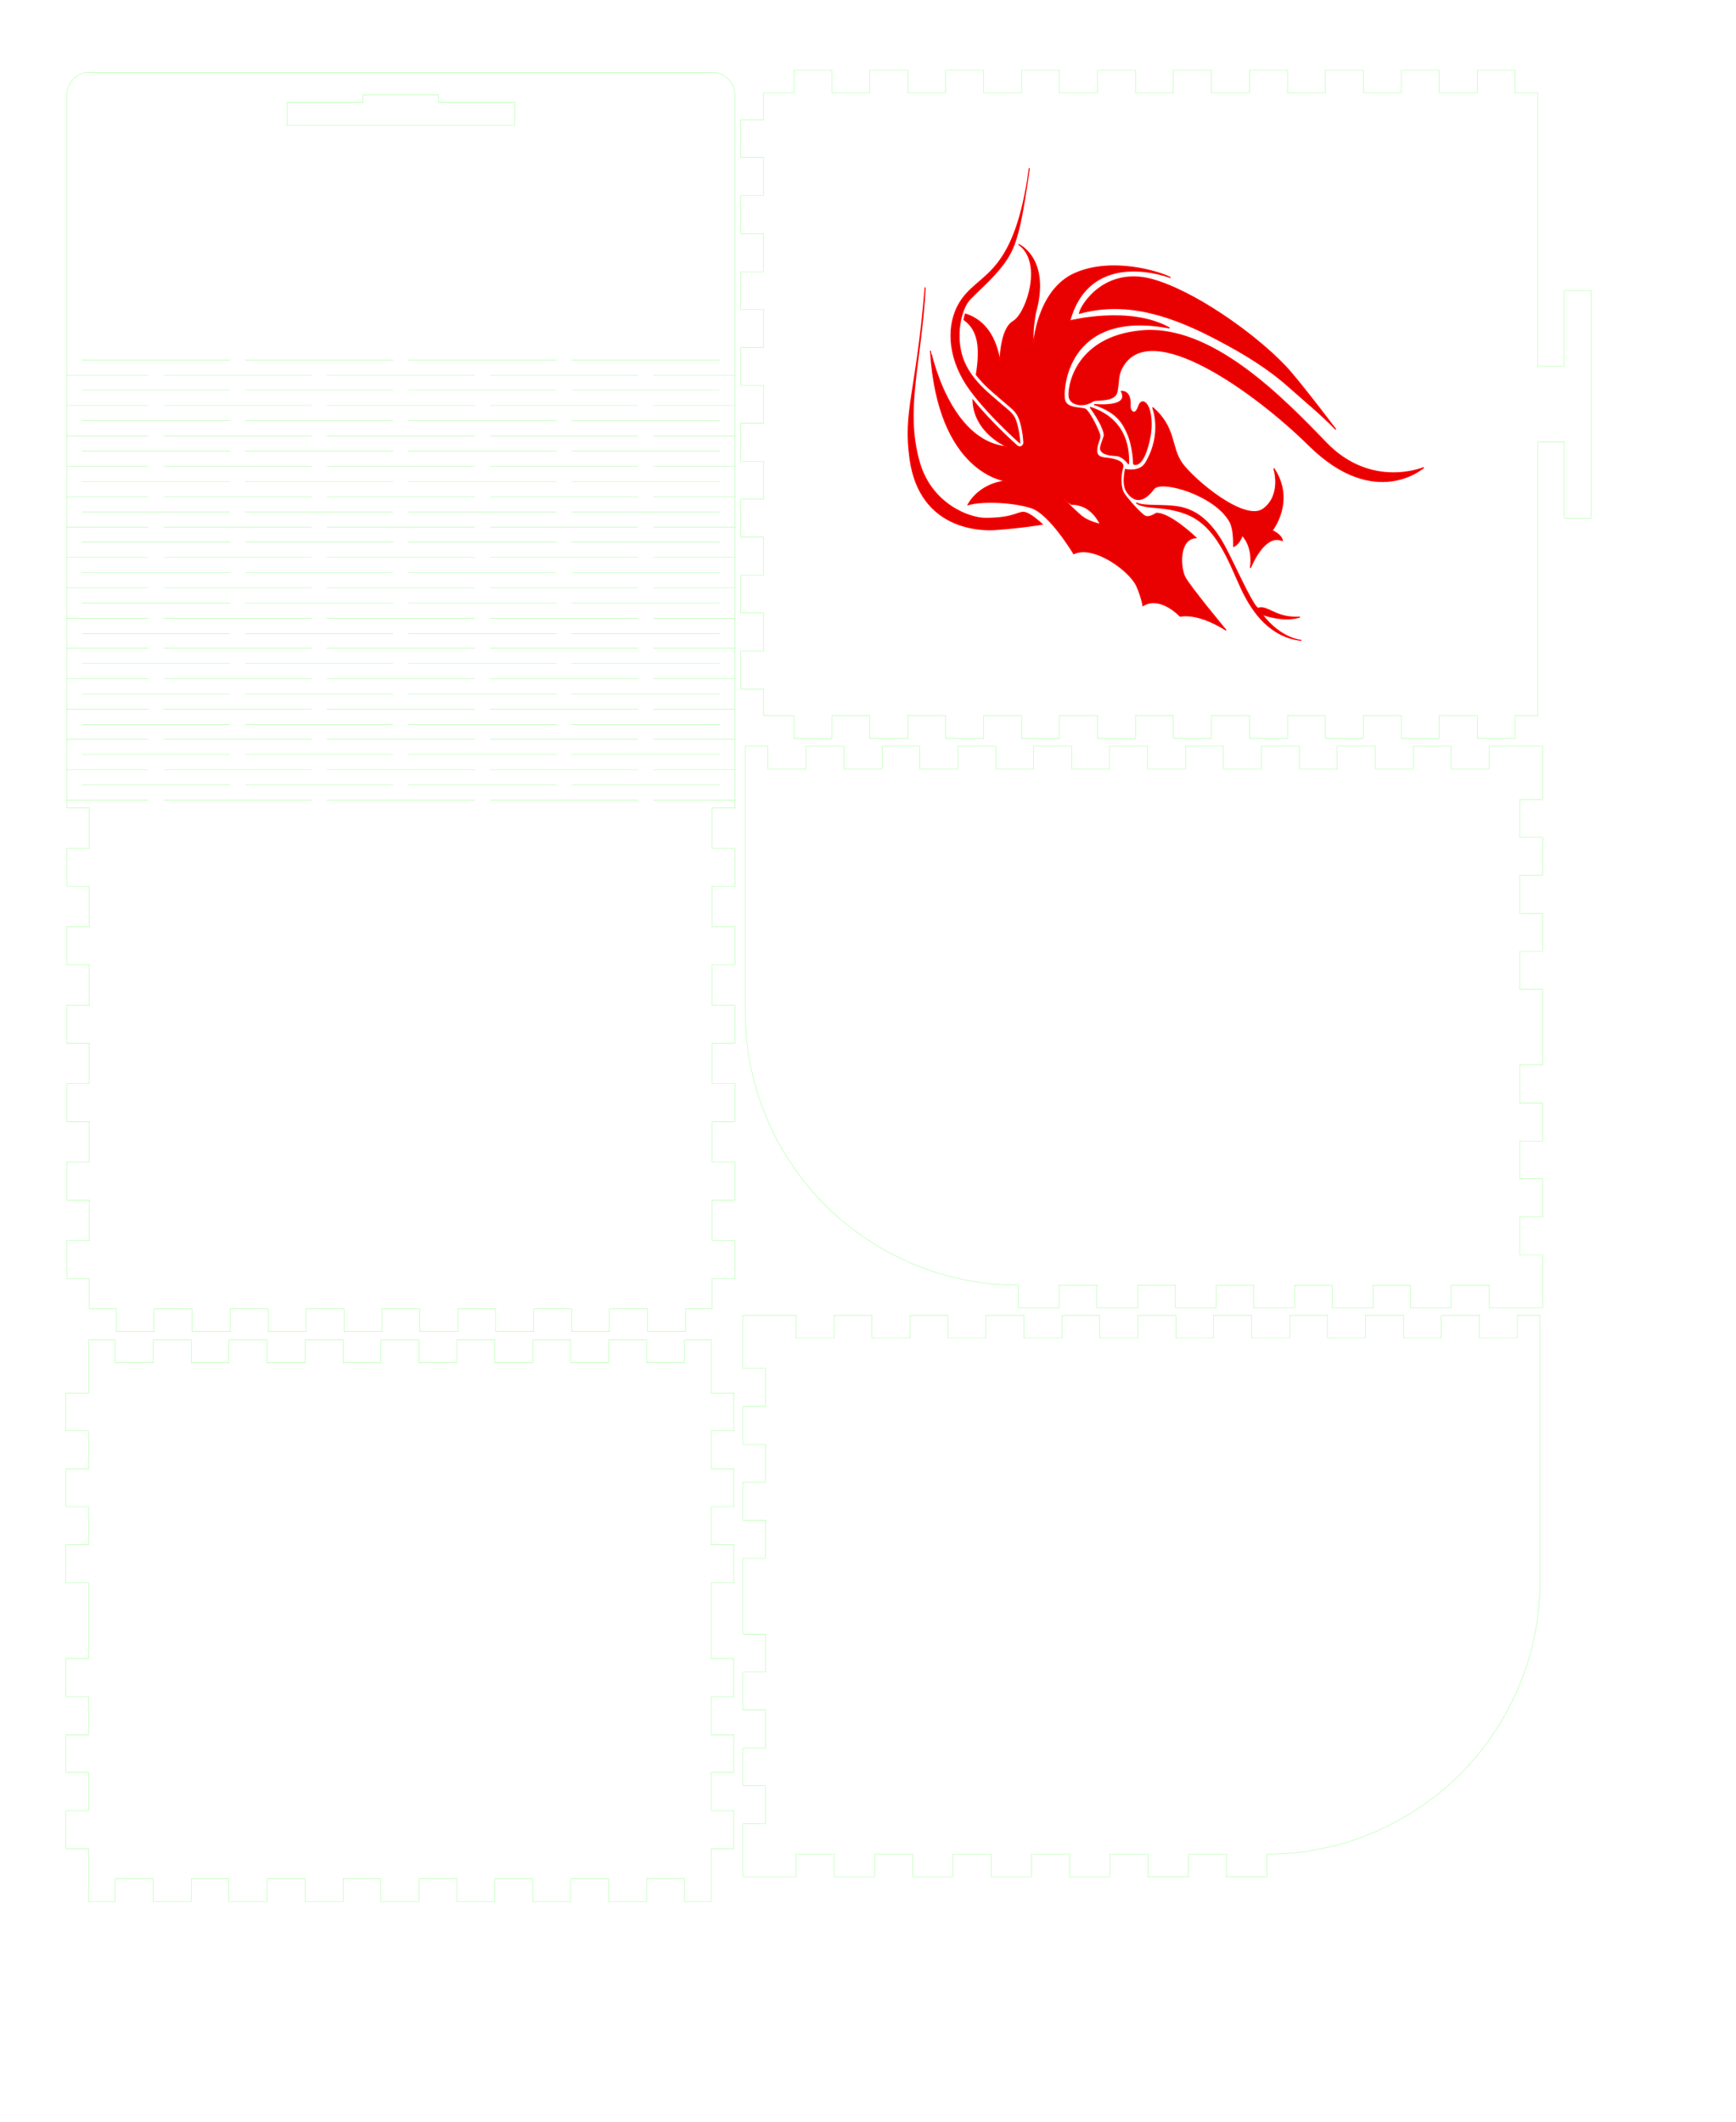 <?xml version="1.0" encoding="UTF-8" standalone="no"?>
<!-- Created with Inkscape (http://www.inkscape.org/) -->

<svg
   xmlns:dc="http://purl.org/dc/elements/1.1/"
   xmlns:cc="http://creativecommons.org/ns#"
   xmlns:rdf="http://www.w3.org/1999/02/22-rdf-syntax-ns#"
   xmlns:svg="http://www.w3.org/2000/svg"
   xmlns="http://www.w3.org/2000/svg"
   xmlns:sodipodi="http://sodipodi.sourceforge.net/DTD/sodipodi-0.dtd"
   xmlns:inkscape="http://www.inkscape.org/namespaces/inkscape"
   version="1.1"
   id="svg4632"
   xml:space="preserve"
   width="864"
   height="1056"
   viewBox="0 0 864 1056"
   sodipodi:docname="flex-box.svg"
   inkscape:version="0.92.1 r15371"><defs
     id="defs4636" /><sodipodi:namedview
     pagecolor="#ffffff"
     bordercolor="#666666"
     borderopacity="1"
     objecttolerance="10"
     gridtolerance="10"
     guidetolerance="10"
     inkscape:pageopacity="0"
     inkscape:pageshadow="2"
     inkscape:window-width="1920"
     inkscape:window-height="1138"
     id="namedview4634"
     showgrid="false"
     inkscape:zoom="1.2977016"
     inkscape:cx="365.5039"
     inkscape:cy="468.78839"
     inkscape:window-x="-8"
     inkscape:window-y="-8"
     inkscape:window-maximized="1"
     inkscape:current-layer="g4640" /><g
     id="g4640"
     inkscape:groupmode="layer"
     inkscape:label="flex-box"
     transform="matrix(1.333,0,0,-1.333,0,1056)"><g
       id="g4642"
       transform="translate(24.9,490.5)"
       style="stroke-width:0.06;stroke-miterlimit:4;stroke-dasharray:none;fill:#000000;fill-opacity:1;stroke:#1bff00;stroke-opacity:1"><path
         d="M 0,0 H 8.5 M 241,0 h 8.5"
         style="fill:#000000;stroke:#1bff00;stroke-width:0.06;stroke-linecap:round;stroke-linejoin:round;stroke-miterlimit:4;stroke-dasharray:none;stroke-opacity:1;fill-opacity:1"
         id="path4644"
         inkscape:connector-curvature="0" /></g><g
       id="g4646"
       transform="translate(24.9,493.4)"
       style="stroke-width:0.06;stroke-miterlimit:4;stroke-dasharray:none;stroke:#1bff00;stroke-opacity:1"><path
         d="m 0,0 h 30.5 m 219,0 H 219 M 36.2,0 h 55.2 m 121.9,0 h -55.2 m -61,0 h 55.3 M 5.7,5.7 H 61 m 5.6,0 h 55.3 m 61,0 h -55.3 m 116.2,0 H 188.5 M 0,11.3 h 30.5 m 5.7,0 h 55.2 m 5.7,0 h 55.3 m 60.9,0 h -55.2 m 91.4,0 H 219 m 24.8,5.7 h -55.3 m -5.6,0 h -55.3 m -61,0 h 55.3 M 5.7,17 H 61 M 0,22.7 h 30.5 m 5.7,0 h 55.2 m 5.7,0 h 55.3 m 60.9,0 h -55.2 m 91.4,0 H 219 m 24.8,5.6 h -55.3 m -5.6,0 h -55.3 m -61,0 h 55.3 M 5.7,28.3 H 61 M 0,34 h 30.5 m 5.7,0 h 55.2 m 5.7,0 h 55.3 m 60.9,0 h -55.2 m 91.4,0 H 219 m 24.8,5.7 h -55.3 m -5.6,0 h -55.3 m -61,0 h 55.3 M 5.7,39.7 H 61 M 0,45.3 h 30.5 m 5.7,0 h 55.2 m 5.7,0 h 55.3 m 60.9,0 h -55.2 m 91.4,0 H 219 m 24.8,5.7 h -55.3 m -5.6,0 h -55.3 m -61,0 h 55.3 M 5.7,51 H 61 M 0,56.7 h 30.5 m 5.7,0 h 55.2 m 5.7,0 h 55.3 m 60.9,0 h -55.2 m 91.4,0 H 219 m 24.8,5.6 h -55.3 m -5.6,0 h -55.3 m -61,0 h 55.3 M 5.7,62.3 H 61 M 0,68 h 30.5 m 5.7,0 h 55.2 m 5.7,0 h 55.3 m 60.9,0 h -55.2 m 91.4,0 H 219 m 24.8,5.7 h -55.3 m -5.6,0 h -55.3 m -61,0 h 55.3 M 5.7,73.7 H 61 M 0,79.4 h 30.5 m 5.7,0 h 55.2 m 5.7,0 h 55.3 m 60.9,0 h -55.2 m 91.4,0 H 219 m 24.8,5.6 h -55.3 m -5.6,0 h -55.3 m -61,0 h 55.3 M 5.7,85 H 61 M 0,90.7 h 30.5 m 5.7,0 h 55.2 m 5.7,0 h 55.3 m 60.9,0 h -55.2 m 91.4,0 H 219 m 24.8,5.7 h -55.3 m -5.6,0 h -55.3 m -61,0 h 55.3 M 5.7,96.4 H 61 M 0,102 h 30.5 m 5.7,0 h 55.2 m 5.7,0 h 55.3 m 60.9,0 h -55.2 m 91.4,0 H 219 m 24.8,5.7 h -55.3 m -5.6,0 h -55.3 m -61,0 h 55.3 m -116.2,0 H 61 m -61,5.7 h 30.5 m 5.7,0 h 55.2 m 5.7,0 h 55.3 m 60.9,0 h -55.2 m 91.4,0 H 219 m 24.8,5.6 h -55.3 m -5.6,0 h -55.3 m -61,0 h 55.3 M 5.7,119 H 61 m -61,5.7 h 30.5 m 5.7,0 h 55.2 m 5.7,0 h 55.3 m 60.9,0 h -55.2 m 91.4,0 H 219 m 24.8,5.7 h -55.3 m -5.6,0 h -55.3 m -61,0 h 55.3 m -116.2,0 H 61 M 0,136 h 30.5 m 5.7,0 h 55.2 m 5.7,0 h 55.3 m 60.9,0 h -55.2 m 91.4,0 H 219 m 24.8,5.7 h -55.3 m -5.6,0 h -55.3 m -61,0 h 55.3 m -116.2,0 H 61 m -61,5.7 h 30.5 m 5.7,0 h 55.2 m 5.7,0 h 55.3 m 60.9,0 h -55.2 m 91.4,0 H 219 m 24.8,5.7 h -55.3 m -5.6,0 h -55.3 m -61,0 h 55.3 m -116.2,0 H 61 m -61,5.6 h 30.5 m 5.7,0 h 55.2 m 5.7,0 h 55.3 m 60.9,0 h -55.2 m 91.4,0 H 219 m 24.8,5.7 h -55.3 m -5.6,0 h -55.3 m -61,0 h 55.3 m -116.2,0 H 61"
         style="fill:none;stroke:#1bff00;stroke-width:0.06;stroke-linecap:round;stroke-linejoin:round;stroke-miterlimit:4;stroke-dasharray:none;stroke-opacity:1"
         id="path4648"
         inkscape:connector-curvature="0" /></g><g
       id="g4650"
       transform="translate(241.8,295)"
       style="stroke-width:0.06;stroke-miterlimit:4;stroke-dasharray:none;stroke:#1bff00;stroke-opacity:1"><path
         d="M 0,0 H 14.2 M 0,0 v 8.5 m 0,0 h -14.2 m 0,-8.5 V 8.5 M -28.4,0 h 14.2 m -14.2,0 v 8.5 m 0,0 h -14.1 m 0,-8.5 V 8.5 M -56.7,0 h 14.2 m -14.2,0 v 8.5 m 0,0 h -14.2 m 0,-8.5 V 8.5 M -85.1,0 h 14.2 m -14.2,0 v 8.5 m 0,0 h -14.1 m 0,-8.5 v 8.5 m 0,-8.5 h -14.2 m 0,0 v 8.5 m -14.2,0 h 14.2 M -127.6,0 v 8.5 m 0,-8.5 h -14.1 m 0,0 v 8.5 m -14.2,0 h 14.2 M -155.9,0 v 8.5 m 0,-8.5 h -14.2 m 0,0 v 8.5 m -14.2,0 h 14.2 M -184.3,0 v 8.5 m 0,-8.5 h -14.1 m 0,0 v 8.5 m -10,0 h 10 m -10,11.3 V 8.5 m -8.5,11.3 h 8.5 m -8.5,14.2 h 8.5 m 0,15.1 V 34 m -8.5,15.1 h 8.5 m -8.5,14.2 V 49.1 m 8.5,29.3 V 63.3 m -8.5,15.1 h 8.5 m -8.5,14.2 V 78.4 m 0,14.2 h 8.5 m 0,15.1 V 92.6 m -8.5,15.1 h 8.5 m -8.5,14.1 v -14.1 m 0,14.1 h 8.5 m 0,15.2 v -15.2 m -8.5,15.2 h 8.5 m -8.5,14.1 V 137 m 0,14.1 h 8.5 m 0,15.2 v -15.2 m -8.5,15.2 h 8.5 m -8.5,14.1 v -14.1 m 0,14.1 h 8.5 m 0,15.1 v -15.1 m 232.5,15.1 v -15.1 m 8.5,0 h -8.5 m 8.5,0 v -14.1 m 0,0 h -8.5 m 0,0 v -15.2 m 8.5,0 h -8.5 m 8.5,0 V 137 m 0,0 h -8.5 m 0,0 v -15.2 m 8.5,0 h -8.5 m 8.5,0 v -14.1 m 0,0 h -8.5 m 0,0 V 92.6 m 8.5,0 h -8.5 m 8.5,0 V 78.4 m 0,0 h -8.5 m 0,0 V 63.3 m 8.5,-14.2 h -8.5 m 0,0 V 34 m 8.5,0 h -8.5 m 8.5,0 V 19.8 m 0,0 h -8.5 m 0,0 V 8.5 m 0,0 H 14.2 M 14.2,0 V 8.5 M -216.9,34 V 19.8 M 32.6,63.3 V 49.1 m 0,14.2 h -8.5 m -241,0 h 8.5 m 241,398.4 -0.2,1.7 -0.5,1.6 -0.8,1.5 -1,1.2 -1.3,1.1 -1.5,0.8 -1.6,0.5 -1.6,0.1 m 8.5,-107.7 v 99.2 m -241,8.5 -1.6,-0.1 -1.6,-0.5 -1.5,-0.8 -1.3,-1.1 -1,-1.2 -0.8,-1.5 -0.5,-1.6 -0.2,-1.7 m 8.5,8.5 H 24.1 m -130.4,-11.3 h -28.4 m 0,0 v -8.5 m 0,0 h 85.1 m 0,0 v 8.5 m 0,0 H -78 m 0,0 v 2.8 m 0,0 h -28.3 m 0,0 v -2.8 m -110.6,-96.4 v 99.2 M 32.6,195.5 v 167 m -249.5,0 v -167"
         style="fill:none;stroke:#1bff00;stroke-width:0.06;stroke-linecap:round;stroke-linejoin:round;stroke-miterlimit:4;stroke-dasharray:none;stroke-opacity:1"
         id="path4652"
         inkscape:connector-curvature="0" /></g><g
       id="g4654"
       transform="translate(142.2,82.2)"
       style="stroke-width:0.06;stroke-miterlimit:4;stroke-dasharray:none;stroke:#1bff00;stroke-opacity:1"><path
         d="m 0,0 v 8.5 m 0,0 h -14.1 m 0,0 V 0 m -14.2,0 h 14.2 m -14.2,0 v 8.5 m 0,0 h -14.2 m 0,0 V 0 m -14.2,0 h 14.2 m -14.2,0 v 8.5 m 0,0 h -14.1 m 0,0 V 0 M -85,0 h 14.2 M -85,0 v 8.5 m 0,0 h -14.2 m 0,0 V 0 m -9.9,0 h 9.9 m -18.4,34 h 8.5 m 0,0 v 14.2 m -8.5,14.1 V 48.2 m 0,14.1 h 8.5 m 0,0 v 14.2 m -8.5,0 h 8.5 m -8.5,14.2 V 76.5 m 0,14.2 h 8.5 m 0,0 V 119 m -8.5,0 h 8.5 m -8.5,14.2 V 119 m 0,14.2 h 8.5 m 0,0 v 14.2 m -8.5,0 h 8.5 m -8.5,14.1 v -14.1 m 0,14.1 h 8.5 m 0,0 v 14.2 m -8.5,0 h 8.5 m -8.5,14.2 v -14.2 m 0,14.2 h 8.5 m 0,0 v 19.8 m 9.9,0 v -8.5 m 0,0 H -85 m 0,0 v 8.5 m 14.2,0 H -85 m 14.2,0 v -8.5 m 0,0 h 14.1 m 0,0 v 8.5 m 14.2,0 h -14.2 m 14.2,0 v -8.5 m 0,0 h 14.2 m 0,0 v 8.5 m 14.2,0 h -14.2 m 14.2,0 v -8.5 m 0,0 H 0 m 0,0 v 8.5 m 0,0 h 14.2 m 0,-8.5 v 8.5 m 14.2,-8.5 H 14.2 m 14.2,8.5 v -8.5 m 0,8.5 h 14.2 m 0,-8.5 v 8.5 m 14.1,-8.5 H 42.6 m 14.1,8.5 v -8.5 m 0,8.5 h 14.2 m 0,-8.5 v 8.5 m 14.2,-8.5 H 70.9 m 14.2,8.5 v -8.5 m 0,8.5 h 14.1 m 0,-8.5 v 8.5 m 14.2,-8.5 H 99.2 m 14.2,8.5 v -8.5 m 18.4,-11.3 h -8.5 m 8.5,0 v -14.2 m 0,0 h -8.5 m 0,-14.2 v 14.2 m 8.5,-14.2 h -8.5 m 8.5,0 v -14.1 m 0,0 h -8.5 m 0,-14.2 v 14.2 m 8.5,-14.2 h -8.5 m 8.5,0 V 119 m 0,0 h -8.5 m 0,-28.3 V 119 m 8.5,-28.3 h -8.5 m 8.5,0 V 76.5 m 0,0 h -8.5 m 0,-14.2 v 14.2 m 8.5,-14.2 h -8.5 m 8.5,0 V 48.2 M 123.3,34 V 48.2 M 131.8,34 h -8.5 m 8.5,0 V 19.8 M 113.4,8.5 V 0 M 99.2,8.5 h 14.2 M 99.2,0 V 8.5 M 99.2,0 H 85.1 m 0,8.5 V 0 M 70.9,8.5 H 85.1 M 70.9,0 V 8.5 M 70.9,0 H 56.7 m 0,8.5 V 0 M 42.6,8.5 H 56.7 M 42.6,0 V 8.5 M 42.6,0 H 28.4 m 0,8.5 V 0 M 14.2,8.5 H 28.4 M 14.2,0 V 8.5 M 14.2,0 H 0 M -117.6,34 V 19.8 M 123.3,0 h -9.9 m 9.9,189.9 v 19.8 m 8.5,-189.9 h -8.5 m 0,-19.8 v 19.8 m -240.9,0 h 8.5 m 0,-19.8 v 19.8 m 240.9,28.4 h -8.5 M -99.2,209.7 h -9.9 m -8.5,-161.5 h 8.5 m 222.5,161.5 h 9.9"
         style="fill:none;stroke:#1bff00;stroke-width:0.06;stroke-linecap:round;stroke-linejoin:round;stroke-miterlimit:4;stroke-dasharray:none;stroke-opacity:1"
         id="path4656"
         inkscape:connector-curvature="0" /></g><g
       id="g4658"
       transform="translate(567.4,479.6)"
       style="stroke-width:0.06;stroke-miterlimit:4;stroke-dasharray:none;stroke:#1bff00;stroke-opacity:1"><path
         d="m 0,0 h 8.5 m 0,-14.2 V 0 m 0,-14.2 H 0 m 0,0 v -14.2 m 0,0 h 8.5 m 0,-14.2 v 14.2 m 0,-14.2 H 0 m 0,0 v -14.1 m 0,0 h 8.5 m 0,-28.4 v 28.4 m 0,-28.4 H 0 m 0,0 v -14.1 m 0,0 h 8.5 m 0,-14.2 v 14.2 m 0,-14.2 H 0 m 0,0 v -14.2 m 0,0 h 8.5 m 0,-14.2 v 14.2 m 0,-14.2 H 0 m 0,0 v -14.1 m 0,0 h 8.5 m 0,-19.9 v 19.9 m -19.9,-19.9 H 8.5 m -19.9,8.5 v -8.5 m -14.2,8.5 h 14.2 m -14.2,-8.5 v 8.5 m -15.1,-8.5 h 15.1 m -15.1,8.5 v -8.5 m -14.1,8.5 h 14.1 m -14.1,-8.5 v 8.5 m -15.2,-8.5 h 15.2 m -15.2,8.5 v -8.5 m -14.1,8.5 H -70 m -14.1,-8.5 v 8.5 m -15.2,-8.5 h 15.2 m -15.2,8.5 v -8.5 m -14.1,8.5 h 14.1 m -14.1,-8.5 v 8.5 m -15.1,-8.5 h 15.1 m -15.1,8.5 v -8.5 m -14.2,8.5 h 14.2 m -14.2,-8.5 v 8.5 m -15.1,-8.5 h 15.1 m -15.1,8.5 v -8.5 m -14.2,8.5 h 14.2 m -14.2,-8.5 v 8.5 m -15.1,-8.5 h 15.1 m -15.1,8.5 v -8.5 m -102.1,110.6 0.2,-5.2 0.4,-5.2 0.6,-5.1 0.9,-5.1 1.2,-5 1.4,-5 1.7,-4.9 1.9,-4.8 2.2,-4.7 2.3,-4.6 2.7,-4.4 2.8,-4.3 3.1,-4.2 3.2,-4 3.5,-3.8 3.7,-3.7 3.8,-3.5 4,-3.2 4.2,-3.1 4.3,-2.8 4.5,-2.7 4.5,-2.3 4.7,-2.2 4.8,-1.9 4.9,-1.7 5,-1.4 5,-1.2 5.1,-0.9 5.2,-0.7 5.1,-0.3 5.2,-0.2 M -289.2,34 v -99.2 m 8.5,99.2 h -8.5 m 8.5,-8.5 V 34 m 14.2,-8.5 h -14.2 m 14.2,8.5 v -8.5 m 14.2,8.5 h -14.2 m 14.2,-8.5 V 34 m 14.2,-8.5 h -14.2 m 14.2,8.5 V 25.5 M -224,34 h -14.1 M -224,25.5 V 34 m 14.2,-8.5 H -224 m 14.2,8.5 v -8.5 m 14.2,8.5 h -14.2 m 14.2,-8.5 V 34 m 14.1,-8.5 h -14.1 m 14.1,8.5 v -8.5 m 14.2,8.5 h -14.2 m 14.2,-8.5 V 34 m 14.2,-8.5 h -14.2 m 14.2,8.5 v -8.5 m 14.2,8.5 h -14.2 m 14.2,-8.5 V 34 m 14.1,-8.5 h -14.1 m 14.1,8.5 v -8.5 m 14.2,8.5 h -14.2 m 14.2,-8.5 V 34 m 14.2,-8.5 h -14.2 m 14.2,8.5 v -8.5 m 14.2,8.5 h -14.2 m 14.2,-8.5 V 34 m 14.1,-8.5 h -14.1 m 14.1,8.5 v -8.5 m 14.2,8.5 h -14.2 m 42.5,0 h -14.1 m 28.3,0 V 25.5 M 8.5,34 H -11.4 M 8.5,14.1 H 0 m 0,0 V 0 M -53.9,25.5 V 34 m 14.2,-8.5 h -14.2 m 14.2,8.5 v -8.5 m 14.1,0 V 34 m 14.2,-8.5 H -25.6 M 8.5,14.1 V 34"
         style="fill:none;stroke:#1bff00;stroke-width:0.06;stroke-linecap:round;stroke-linejoin:round;stroke-miterlimit:4;stroke-dasharray:none;stroke-opacity:1"
         id="path4660"
         inkscape:connector-curvature="0" /></g><g
       id="g4662"
       transform="translate(277.4,153.7)"
       style="stroke-width:0.06;stroke-miterlimit:4;stroke-dasharray:none;stroke:#1bff00;stroke-opacity:1"><path
         d="m 0,0 h 8.5 m 0,14.2 H 0 M 8.5,28.4 V 14.2 M 0,28.4 h 8.5 m 0,28.3 H 0 M 8.5,70.9 V 56.7 M 0,70.9 h 8.5 m 0,14.2 H 0 M 8.5,99.2 V 85.1 M 0,99.2 h 8.5 m 0,14.2 H 0 m 8.5,14.2 V 113.4 M 0,127.6 H 8.5 M 0,147.4 h 19.8 m 0,0 v -8.5 m 0,0 H 34 m 0,0 v 8.5 m 0,0 h 14.2 m 0,0 v -8.5 m 0,0 h 14.2 m 0,0 v 8.5 m 0,0 h 14.1 m 14.2,0 h 14.2 m 14.2,0 h 14.1 m 14.2,0 h 14.2 m 14.1,0 h 14.2 m 14.2,0 h 14.2 m 14.1,0 h 14.2 m 0,-8.5 h 14.2 m 0,8.5 H 275 m 0,0 v -8.5 m 14.1,8.5 h 8.5 m 0,0 V 48.2 m 0,0 -0.1,-5.2 -0.4,-5.1 -0.6,-5.1 -1,-5.1 -1.1,-5.1 -1.4,-4.9 -1.7,-4.9 -1.9,-4.8 -2.2,-4.7 -2.4,-4.6 -2.6,-4.5 -2.9,-4.3 -3,-4.2 -3.3,-4 -3.4,-3.8 -3.7,-3.7 -3.8,-3.4 -4,-3.3 -4.2,-3 -4.3,-2.9 -4.5,-2.6 -4.6,-2.4 -4.7,-2.2 -4.8,-1.9 -4.9,-1.7 -4.9,-1.4 -5.1,-1.1 -5.1,-1 -5.1,-0.6 -5.1,-0.4 -5.2,-0.1 m 0,0 v -8.5 m 0,0 h -15.1 m 0,0 v 8.5 m 0,0 h -14.2 m 0,0 v -8.5 m 0,0 h -15.1 m 0,0 v 8.5 m 0,0 H 137 m 0,0 v -8.5 m 0,0 h -15.1 m 0,0 v 8.5 m 0,0 h -14.2 m 0,0 v -8.5 m 0,0 H 92.6 m 0,0 v 8.5 m 0,0 H 78.4 m 0,0 v -8.5 m 0,0 H 63.3 m 0,0 v 8.5 m 0,0 H 49.1 m 0,0 v -8.5 m 0,0 H 34 m 0,0 v 8.5 m 0,0 H 19.8 m 0,0 v -8.5 m 0,0 H 0 m 8.5,19.8 H 0 m 8.5,14.2 V -42.5 M 0,-28.3 h 8.5 m 0,14.1 H 0 M 8.5,0 V -14.2 M 275,138.9 h 14.1 m 0,0 v 8.5 m -28.3,-8.5 v 8.5 M 0,-62.3 v 19.8 m 246.6,189.9 v -8.5 m -14.2,0 v 8.5 m -14.1,-8.5 h 14.1 m -14.1,8.5 v -8.5 m -14.2,0 v 8.5 m -14.2,-8.5 h 14.2 m -14.2,8.5 v -8.5 m -14.2,0 v 8.5 m -14.1,-8.5 h 14.1 m -14.1,8.5 v -8.5 m -14.2,0 v 8.5 m -14.2,-8.5 h 14.2 m -14.2,8.5 v -8.5 m -14.1,0 v 8.5 m -14.2,-8.5 h 14.2 m -14.2,8.5 v -8.5 m -14.2,0 v 8.5 m -14.2,-8.5 h 14.2 m -14.2,8.5 v -8.5 M 0,-28.3 v 14.1 M 0,0 v 14.2 m 0,14.2 v 28.3 m 0,14.2 v 14.2 m 0,14.1 v 14.2 m 0,14.2 v 19.8"
         style="fill:none;stroke:#1bff00;stroke-width:0.06;stroke-linecap:round;stroke-linejoin:round;stroke-miterlimit:4;stroke-dasharray:none;stroke-opacity:1"
         id="path4664"
         inkscape:connector-curvature="0" /></g><g
       id="g4666"
       transform="translate(276.6,549.1)"
       style="stroke-width:0.06;stroke-miterlimit:4;stroke-dasharray:none;stroke:#1bff00;stroke-opacity:1"><path
         d="M 0,0 V -14.2 M 8.5,28.4 V 42.5 M 0,56.7 h 8.5 m 0,0 V 70.9 M 0,70.9 H 8.5 M 0,99.2 h 8.5 m -8.5,0 v 14.2 m 0,0 h 8.5 m 0,14.2 V 113.4 M 0,127.6 H 8.5 M 0,141.7 h 8.5 m 0,14.2 V 141.7 M 0,155.9 h 8.5 m -8.5,0 v 14.2 m 0,0 h 8.5 m 0,14.2 V 170.1 M 0,184.3 H 8.5 M 0,198.4 h 8.5 m 0,10 h 11.3 m 0,8.5 v -8.5 M 34,216.9 H 19.8 m 14.2,0 v -8.5 m 0,0 h 14.1 m 0,8.5 v -8.5 m 14.2,8.5 H 48.1 m 14.2,0 v -8.5 m 0,0 h 14.2 m 0,8.5 v -8.5 m 14.2,8.5 H 76.5 m 14.2,0 v -8.5 m 0,0 h 14.1 m 0,8.5 v -8.5 m 14.2,8.5 h -14.2 m 14.2,0 v -8.5 m 0,0 h 14.2 m 0,8.5 v -8.5 m 14.2,8.5 h -14.2 m 14.2,0 v -8.5 m 0,0 h 14.1 m 0,8.5 v -8.5 m 14.2,8.5 h -14.2 m 14.2,0 v -8.5 m 0,0 h 14.2 m 0,8.5 v -8.5 m 14.2,8.5 h -14.2 m 14.2,0 v -8.5 m 0,0 h 14.1 m 0,8.5 v -8.5 m 14.2,8.5 h -14.2 m 14.2,0 v -8.5 m 0,0 h 14.2 m 0,8.5 v -8.5 m 14.1,8.5 h -14.1 m 14.1,0 v -8.5 m 0,0 h 14.2 m 0,8.5 v -8.5 m 14.2,8.5 h -14.2 m 14.2,0 v -8.5 m 0,0 h 8.5 m 9.9,-102.1 h -9.9 m 9.9,0 v 28.4 m 9.9,0 h -9.9 m 9.9,-85.1 v 85.1 m 0,-85.1 h -9.9 m 0,0 V 78 m 0,0 h -9.9 m 0,0 V -24.1 m -8.5,0 h 8.5 m -8.5,-8.5 v 8.5 m 0,-8.5 h -14.2 m 0,0 v 8.5 m -14.2,0 h 14.2 m -14.2,-8.5 v 8.5 m 0,-8.5 h -14.1 m 0,0 v 8.5 m -14.2,0 h 14.2 m -14.2,-8.5 v 8.5 m 0,-8.5 h -14.2 m 0,0 v 8.5 m -14.1,0 h 14.1 m -14.1,-8.5 v 8.5 m 0,-8.5 h -14.2 m 0,0 v 8.5 m -14.2,0 h 14.2 m -14.2,-8.5 v 8.5 m 0,-8.5 h -14.2 m 0,0 v 8.5 m -14.1,0 h 14.1 m -14.1,-8.5 v 8.5 m 0,-8.5 h -14.2 m 0,0 v 8.5 m -14.2,0 h 14.2 M 119,-32.6 v 8.5 m 0,-8.5 h -14.2 m 0,0 v 8.5 m -14.1,0 h 14.1 m -14.1,-8.5 v 8.5 m 0,-8.5 H 76.5 m 0,0 v 8.5 m -14.2,0 h 14.2 m -14.2,-8.5 v 8.5 m 0,-8.5 H 48.1 m 0,0 v 8.5 m -14.1,0 H 48.1 M 34,-32.6 v 8.5 m 0,-8.5 H 19.8 m 0,0 v 8.5 m -11.3,0 h 11.3 m -11.3,0 v 9.9 M 297.6,208.4 V 106.3 M 8.5,208.4 v -10 M 0,184.3 v 14.1 M 0,28.4 H 8.5 M 0,42.5 H 8.5 M 8.5,0 V 14.2 M 0,0 H 8.5 M 0,14.2 H 8.5 M 0,85.1 h 8.5 m 0,0 V 99.2 M 0,-14.2 H 8.5 M 0,28.4 V 14.2 M 0,56.7 V 42.5 M 0,85.1 V 70.9 m 0,56.7 v 14.1"
         style="fill:none;stroke:#1bff00;stroke-width:0.06;stroke-linecap:round;stroke-linejoin:round;stroke-miterlimit:4;stroke-dasharray:none;stroke-opacity:1"
         id="path4668"
         inkscape:connector-curvature="0" /></g><g
       transform="matrix(0,0.387,-0.387,0,590.114,482.217)"
       id="g6449"
       style="stroke:#ff0000;stroke-opacity:1;fill:#e90000;fill-opacity:1"><g
         transform="translate(314.263,490.955)"
         id="g4714"
         style="stroke:#ff0000;stroke-opacity:1;fill:#e90000;fill-opacity:1"><path
           inkscape:connector-curvature="0"
           id="path4716"
           style="fill:#e90000;fill-opacity:1;fill-rule:nonzero;stroke:#ff0000;stroke-opacity:1"
           d="m 0,0 c 0.156,-0.885 0.459,-4.084 -1.72,-10.136 -4.222,-11.725 -17.38,-17.542 -17.38,-17.542 0,0 2.233,11.934 8.753,19.218 0.185,0.206 0.372,0.406 0.562,0.605 C -7.407,-5.196 0.063,3.328 6.788,8.353 6.788,8.353 2.85,4.545 0,0 m 185.474,34.723 c 49.656,-13.715 64.245,14.007 65.257,16.081 l -0.026,0.011 c -17.267,-23.893 -66.717,-7.231 -74.071,5.517 -7.367,12.769 -39.289,12.769 -39.289,12.769 31.247,4.786 42.481,20.703 46.382,33.419 -1.685,0.526 -3.503,0.974 -5.416,1.347 -10.077,-14.097 -27.127,-16.038 -53.099,-11.893 -8.65,-6.59 -15.53,-14.656 -21.106,-21.201 -1.265,-1.485 -2.464,-2.893 -3.603,-4.19 C 98.921,64.781 97.574,63.177 96.386,61.76 90.891,55.212 87.865,51.605 78.428,49.097 67.985,46.322 59.952,46.148 59.616,46.142 c -1.558,-0.006 -2.986,0.868 -3.638,2.283 -0.653,1.415 -0.408,3.083 0.626,4.25 1.132,1.278 22.268,25.041 43.999,42.549 -31.969,-1.162 -45.008,-33.29 -45.008,-33.29 4.608,56.456 92.751,74.228 92.75,74.228 C 29.872,129.045 22.758,63.663 22.758,63.663 19.302,90.738 -0.285,99.956 -0.285,99.956 3.747,86.706 2.595,56.75 -3.166,38.891 -8.927,21.032 -47.524,-2.011 -47.524,-2.011 c 9.217,-19.588 -16.84,-54.493 -31.242,-60.83 -10.677,-4.698 -18.879,-5.996 -18.879,-5.996 10.371,-16.706 -10.199,-35.821 -10.199,-35.821 3.456,-19.284 -13.42,-44.256 -13.42,-44.256 0,0 42.518,35.32 51.358,39.741 8.841,4.42 36.834,6.383 37.816,-10.805 0,0 24.065,25.047 23.573,38.307 0,0 -4.42,6.384 -2.946,10.314 1.473,3.928 15.225,16.189 21.609,20.608 6.384,4.42 19.153,3.456 25.538,1.492 6.384,-1.965 8.348,10.313 8.839,13.751 0.492,3.438 0,11.787 7.859,11.296 7.857,-0.492 10.313,-3.438 14.242,-2.947 3.929,0.491 23.844,10.313 25.428,14.242 1.584,3.929 0.11,17.189 8.459,19.644 8.349,2.456 88.891,-0.981 69.738,-101.169 21.609,38.307 6.876,96.258 6.876,96.258 72.193,-20.135 41.744,-97.24 41.744,-97.24 5.402,9.822 20.136,56.478 3.93,92.546 -16.207,36.068 -67.775,39.564 -67.775,39.564 11.296,1.964 30.45,-1.965 30.45,-1.965" /></g><g
         transform="translate(354.402,419.526)"
         id="g4718"
         style="stroke:#ff0000;stroke-opacity:1;fill:#e90000;fill-opacity:1"><path
           inkscape:connector-curvature="0"
           id="path4720"
           style="fill:#e90000;fill-opacity:1;fill-rule:nonzero;stroke:#ff0000;stroke-opacity:1"
           d="M 0,0 C 28.443,-16.945 53.426,-6.706 53.426,-6.706 33.778,-29.424 15.353,-23.831 -0.363,-34.961 c -15.716,-11.133 -57.713,-60.792 -43.962,-78.8 13.751,-18.006 38.962,-9.894 38.962,-9.894 -31.432,-20.953 -59.916,1.639 -59.916,1.639 -4.91,-10.151 -9.741,-9.742 -9.741,-9.742 7.613,17.434 -26.274,30.695 -26.274,30.695 21.608,-2.947 31.439,8.034 31.439,8.034 -8.555,2.367 -10.812,8.172 -10.812,8.172 6.875,0 17.375,0.202 23.502,3.439 26.029,13.751 41.596,66.559 32.082,73.631 -17.901,13.308 -8.335,22.554 -1.986,26.339 7.152,4.265 20.717,1 20.717,1 0,0 -3.315,-13.793 6.352,-19.552" /></g><g
         transform="translate(407.993,473.065)"
         id="g4722"
         style="stroke:#ff0000;stroke-opacity:1;fill:#e90000;fill-opacity:1"><path
           inkscape:connector-curvature="0"
           id="path4724"
           style="fill:#e90000;fill-opacity:1;fill-rule:nonzero;stroke:#ff0000;stroke-opacity:1"
           d="m 0,0 c -13.534,-9.825 -24.427,-14.398 -27.834,-13.426 -4.591,1.311 -7.572,2.852 -10.548,3.378 -6.338,1.118 -7.847,-7.711 -8.16,-14.735 -0.313,-7.025 -8.125,-12.261 -8.125,-12.261 C -52.652,-36.617 -13.42,-41.756 0,0" /></g><g
         transform="translate(353.252,431.241)"
         id="g4726"
         style="stroke:#ff0000;stroke-opacity:1;fill:#e90000;fill-opacity:1"><path
           inkscape:connector-curvature="0"
           id="path4728"
           style="fill:#e90000;fill-opacity:1;fill-rule:nonzero;stroke:#ff0000;stroke-opacity:1"
           d="m 0,0 c 0,0 16.555,0 30.268,6.14 12.001,5.373 20.307,12.091 27.221,31.928 0,0 -3.756,-34.855 12.614,-26.343 0,0 1.446,-9.518 -14.13,-8.444 -4.675,0.322 -10.372,-4.66 -0.71,-8.01 9.65,-3.345 2.698,-8.903 -2.686,-10.417 -4.473,-1.258 -16.214,-4.401 -36.841,1.819 C -0.555,-8.414 -1.251,-2.661 0,0" /></g><g
         transform="translate(445.254,442.847)"
         id="g4730"
         style="stroke:#ff0000;stroke-opacity:1;fill:#e90000;fill-opacity:1"><path
           inkscape:connector-curvature="0"
           id="path4732"
           style="fill:#e90000;fill-opacity:1;fill-rule:nonzero;stroke:#ff0000;stroke-opacity:1"
           d="m 0,0 c 52.115,-26.083 -23.447,-129.787 -73.892,-180.863 -63.111,-63.903 -21.508,-110.665 -21.508,-110.665 0,0 -21.463,50.421 24.037,94.23 44.562,42.905 113.824,110.811 107.951,177.618 -5.873,66.808 -58.228,72.097 -64.692,70 -6.463,-2.098 -7.032,-10.101 -6.514,-13.904 0.868,-6.38 3.652,-8.145 4.017,-11.065 0.708,-5.667 -0.498,-19.432 8.733,-21.11 C -12.638,2.563 -6.805,3.406 0,0" /></g><g
         transform="translate(447.711,284.813)"
         id="g4734"
         style="stroke:#ff0000;stroke-opacity:1;fill:#e90000;fill-opacity:1"><path
           inkscape:connector-curvature="0"
           id="path4736"
           style="fill:#e90000;fill-opacity:1;fill-rule:nonzero;stroke:#ff0000;stroke-opacity:1"
           d="M 0,0 C 33.098,31.548 73.313,90 83.739,128.926 95.694,173.556 59.748,196.916 50.98,198.643 64.028,151.2 47.291,106.703 25.509,65.269 12.098,39.759 -1.885,16.722 -20.111,-3.678 c -17.304,-19.367 -23.772,-28.066 -40.918,-45.031 0,0 47.803,36.102 61.029,48.709" /></g><g
         transform="translate(523.706,632.258)"
         id="g4738"
         style="stroke:#ff0000;stroke-opacity:1;fill:#e90000;fill-opacity:1"><path
           inkscape:connector-curvature="0"
           id="path4740"
           style="fill:#e90000;fill-opacity:1;fill-rule:nonzero;stroke:#ff0000;stroke-opacity:1"
           d="m 0,0 c -101.598,8.335 -118.946,21.214 -165.757,14.601 -68.833,-9.725 -68.796,-69.581 -67.942,-81.916 1.822,-26.352 5.156,-45.545 5.156,-45.545 0,0 11.569,12.003 11.569,18.044 0,6.042 -5.832,10.463 -5.814,36.704 0.011,15.878 13.713,52.236 54.227,63.8 C -117.392,20.293 -71.72,3.685 0,0" /></g><g
         transform="translate(638.7,531.739)"
         id="g4742"
         style="stroke:#ff0000;stroke-opacity:1;fill:#e90000;fill-opacity:1"><path
           inkscape:connector-curvature="0"
           id="path4744"
           style="fill:#e90000;fill-opacity:1;fill-rule:nonzero;stroke:#ff0000;stroke-opacity:1"
           d="m 0,0 c -100.99,13.772 -100.285,45.199 -125.004,63.914 -20.728,15.694 -50.869,15.614 -78.636,-0.12 -26.063,-14.769 -61.252,-54.509 -61.252,-54.509 0,0 7.772,0.14 17.873,2.825 10.077,2.678 11.314,6.239 20.132,16.281 9.308,10.6 22.687,28.659 43.479,35.965 20.791,7.305 47.515,2.289 57.336,-7.291 11.078,-10.807 23.077,-25.358 39.064,-35.726 C -71.02,10.971 -48.023,7.062 0,0" /></g><g
         transform="translate(311.79,387.173)"
         id="g4746"
         style="stroke:#ff0000;stroke-opacity:1;fill:#e90000;fill-opacity:1"><path
           inkscape:connector-curvature="0"
           id="path4748"
           style="fill:#e90000;fill-opacity:1;fill-rule:nonzero;stroke:#ff0000;stroke-opacity:1"
           d="m 0,0 c -5.311,-29.361 -35.491,-42.745 -51.249,-50.574 -15.756,-7.827 -47.209,-22.358 -46.334,-25.673 1.136,-4.299 0.31,-5.933 -4.623,-16.789 -5.327,-11.722 -3.968,-23.38 -3.968,-23.38 -5.173,16.548 2.671,36.52 2.671,36.52 -23.753,-17.738 -25.182,-37.906 -25.182,-37.906 3.369,28.928 25.212,46.324 50.424,58.031 25.212,11.706 60.652,23.456 71.891,53.379 C 1.985,15.85 -2.58,32.043 3.96,41.489 0.092,33.078 2.78,15.372 0,0" /></g></g></g></svg>